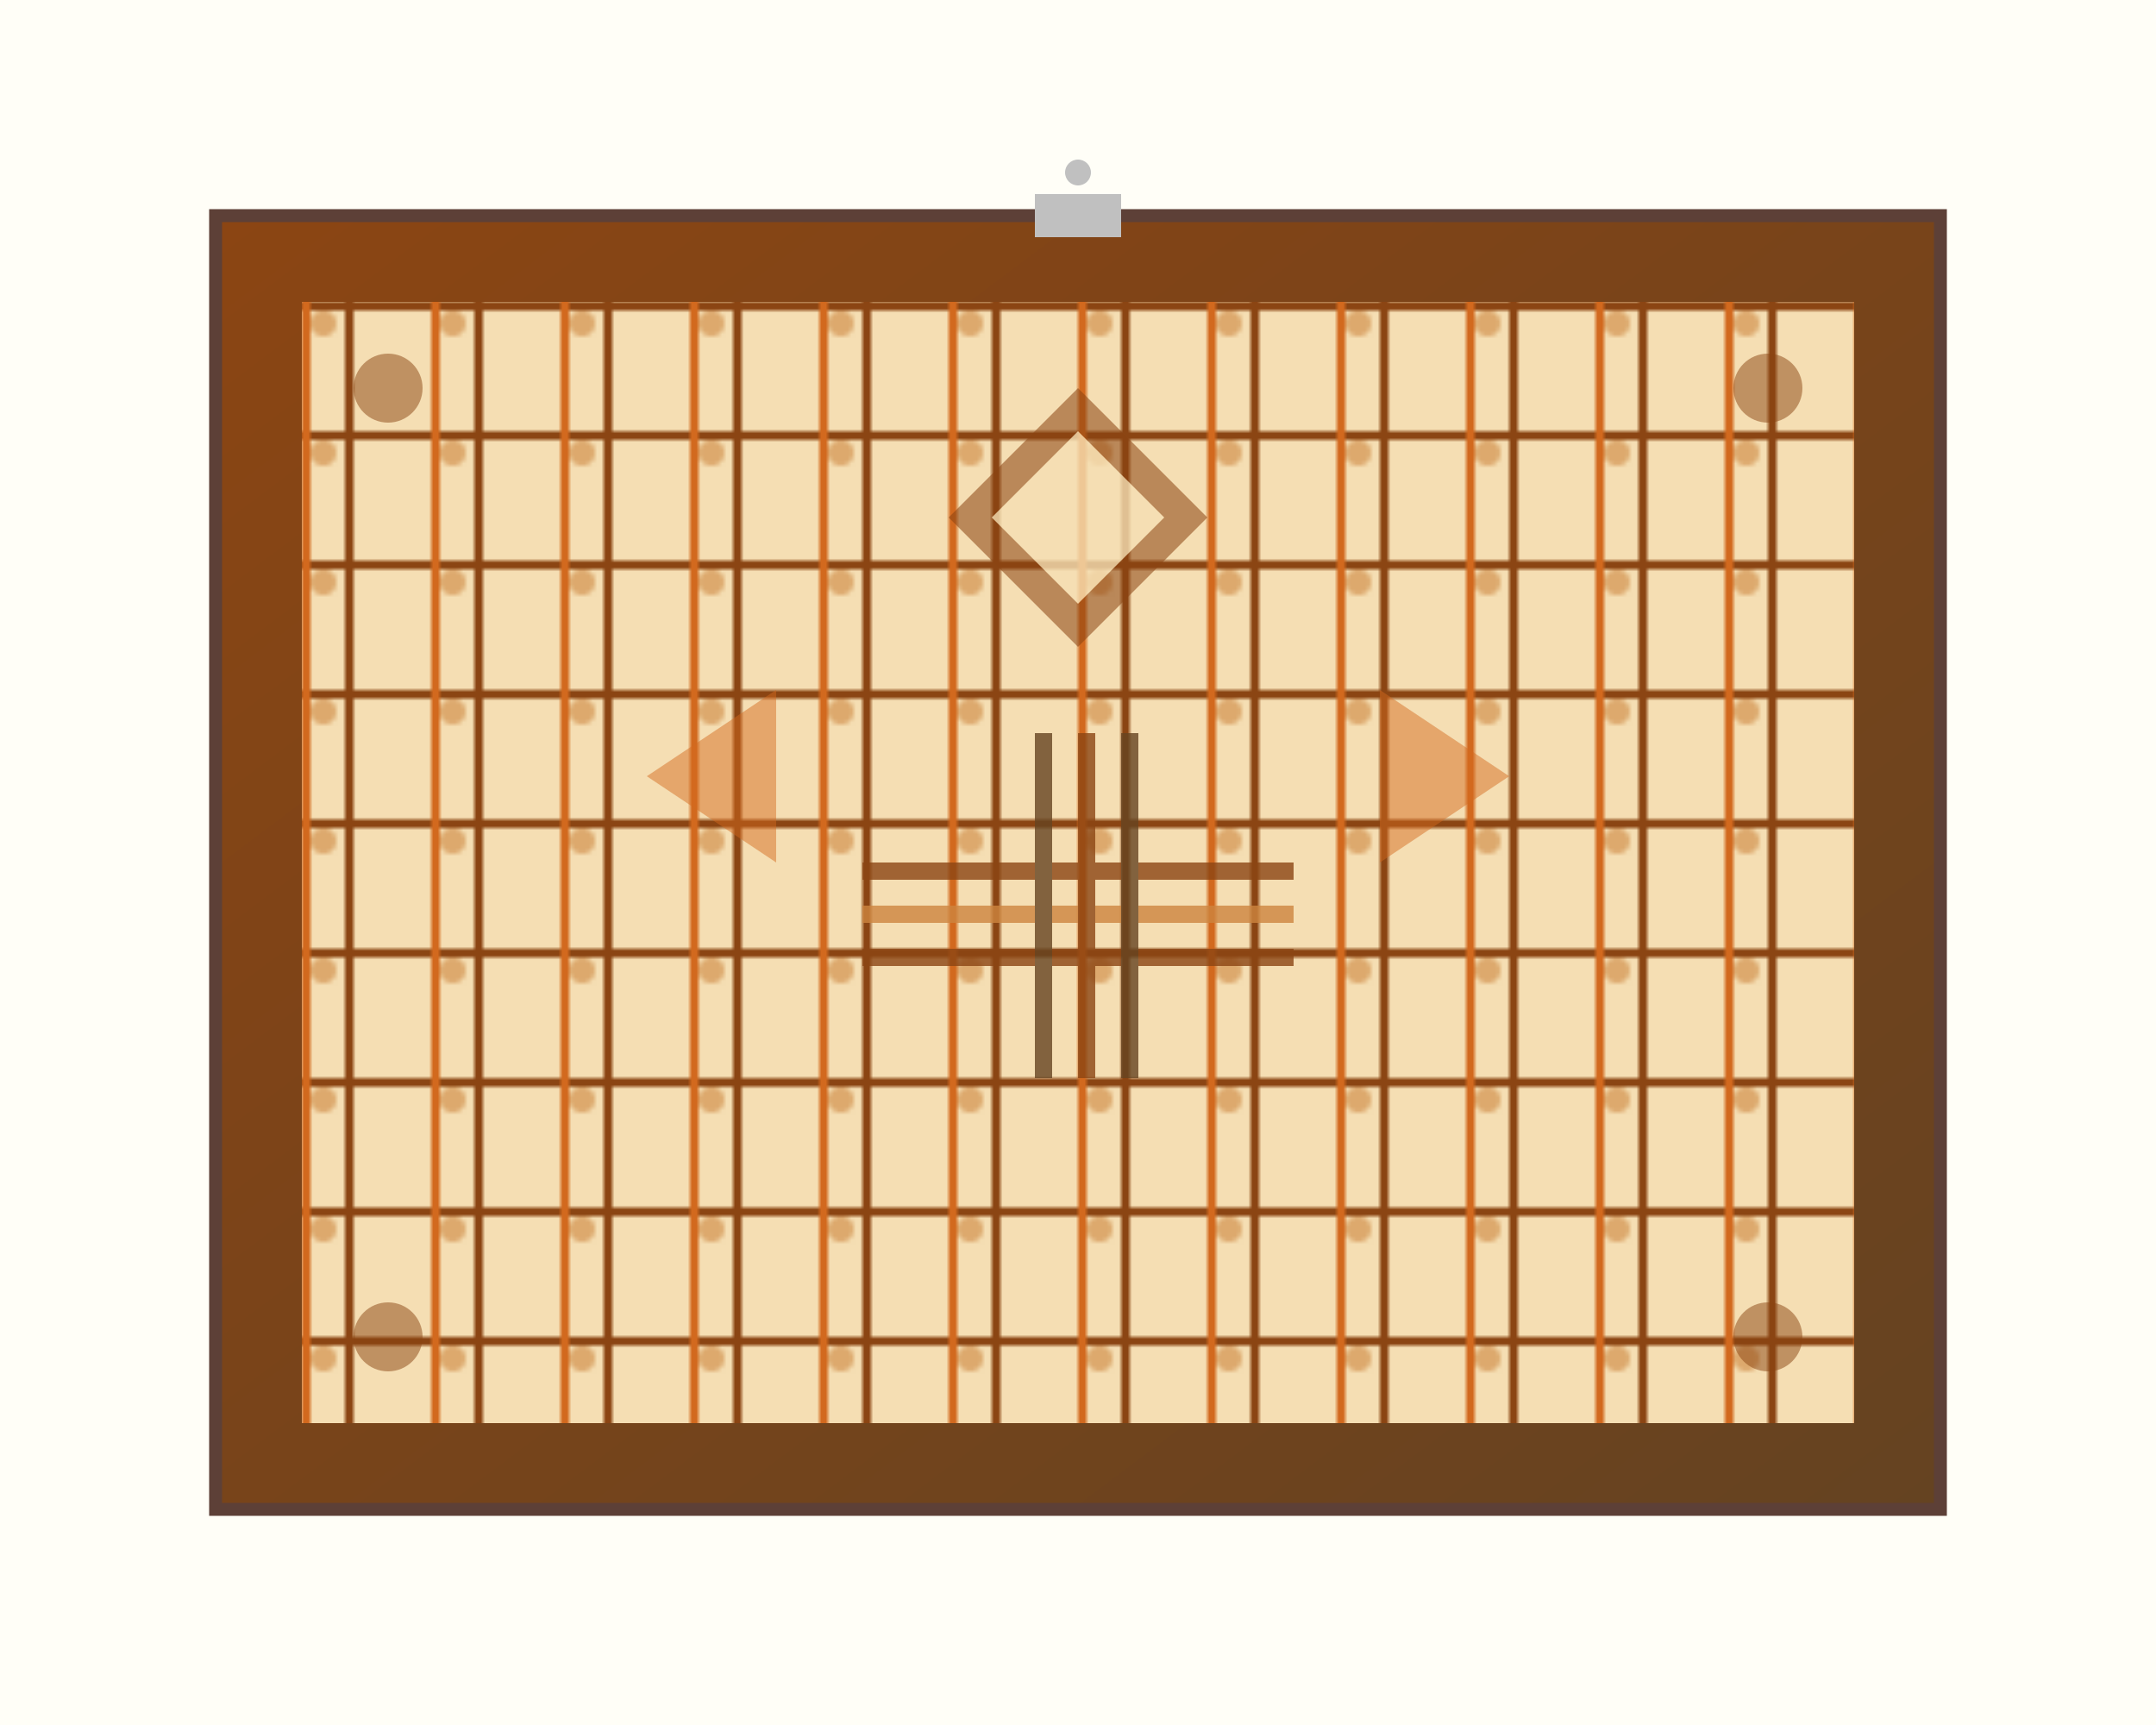 <svg width="500" height="400" xmlns="http://www.w3.org/2000/svg">
  <defs>
    <pattern id="bambooWeave" x="0" y="0" width="30" height="30" patternUnits="userSpaceOnUse">
      <rect width="30" height="30" fill="#F5DEB3"/>
      <rect x="0" y="10" width="30" height="2" fill="#8B4513"/>
      <rect x="10" y="0" width="2" height="30" fill="#D2691E"/>
      <rect x="20" y="0" width="2" height="30" fill="#8B4513"/>
      <circle cx="15" cy="15" r="3" fill="#CD853F" opacity="0.6"/>
    </pattern>
    <linearGradient id="frameGrad" x1="0%" y1="0%" x2="100%" y2="100%">
      <stop offset="0%" style="stop-color:#8B4513;stop-opacity:1" />
      <stop offset="100%" style="stop-color:#654321;stop-opacity:1" />
    </linearGradient>
  </defs>
  
  <rect width="500" height="400" fill="#F8F5F0"/>
  
  <!-- Wall background -->
  <rect x="0" y="0" width="500" height="400" fill="#FFFEF7"/>
  
  <!-- Shadow behind frame -->
  <rect x="55" y="55" width="390" height="290" fill="#000" opacity="0.1"/>
  
  <!-- Frame -->
  <rect x="50" y="50" width="400" height="300" fill="url(#frameGrad)" stroke="#5D4037" stroke-width="3"/>
  
  <!-- Bamboo woven panel -->
  <rect x="70" y="70" width="360" height="260" fill="url(#bambooWeave)"/>
  
  <!-- Geometric patterns overlay -->
  <g opacity="0.8">
    <!-- Diamond pattern -->
    <polygon points="250,90 280,120 250,150 220,120" fill="#8B4513" opacity="0.7"/>
    <polygon points="250,100 270,120 250,140 230,120" fill="#F5DEB3"/>
    
    <!-- Side triangles -->
    <polygon points="150,180 180,160 180,200" fill="#D2691E" opacity="0.6"/>
    <polygon points="350,180 320,160 320,200" fill="#D2691E" opacity="0.6"/>
    
    <!-- Central weave pattern -->
    <rect x="200" y="200" width="100" height="4" fill="#8B4513"/>
    <rect x="200" y="210" width="100" height="4" fill="#CD853F"/>
    <rect x="200" y="220" width="100" height="4" fill="#8B4513"/>
    
    <!-- Vertical elements -->
    <rect x="240" y="170" width="4" height="80" fill="#654321"/>
    <rect x="250" y="170" width="4" height="80" fill="#8B4513"/>
    <rect x="260" y="170" width="4" height="80" fill="#654321"/>
  </g>
  
  <!-- Corner decorative elements -->
  <circle cx="90" cy="90" r="8" fill="#8B4513" opacity="0.5"/>
  <circle cx="410" cy="90" r="8" fill="#8B4513" opacity="0.5"/>
  <circle cx="90" cy="310" r="8" fill="#8B4513" opacity="0.5"/>
  <circle cx="410" cy="310" r="8" fill="#8B4513" opacity="0.5"/>
  
  <!-- Hanging hardware -->
  <rect x="240" y="45" width="20" height="10" fill="#C0C0C0"/>
  <circle cx="250" cy="40" r="3" fill="#C0C0C0"/>
</svg>